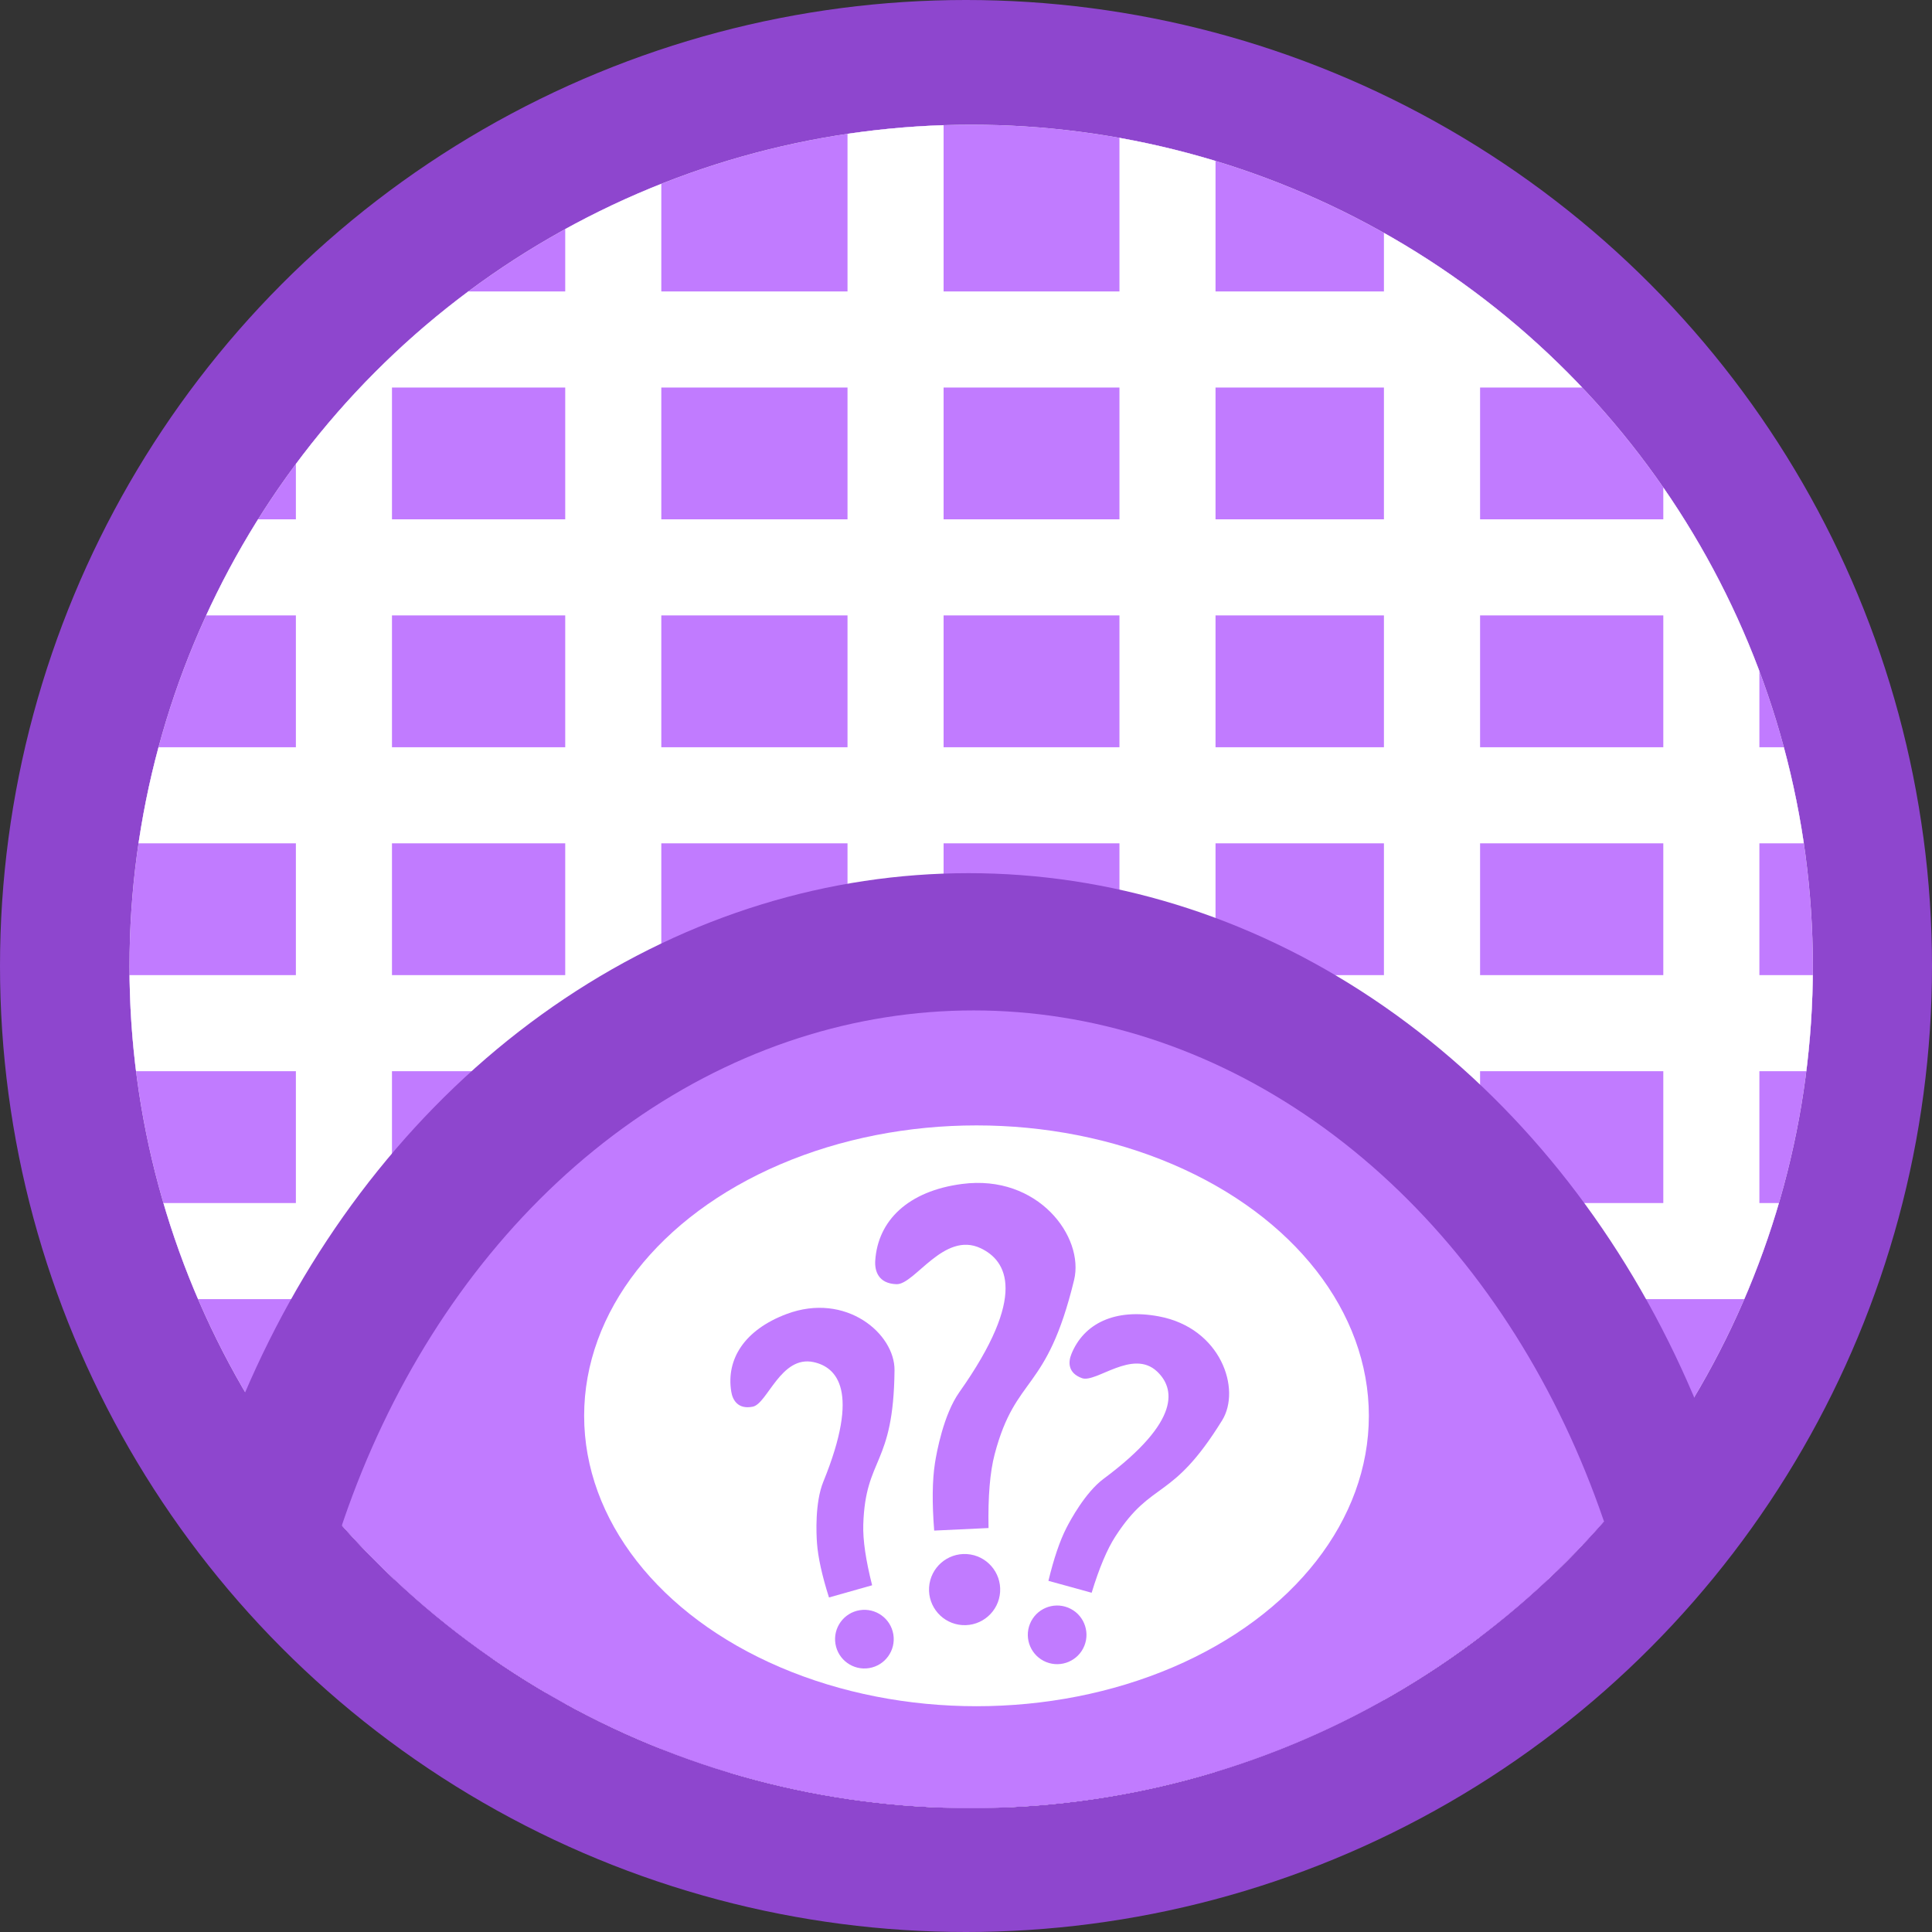 <?xml version="1.0" encoding="UTF-8" standalone="no"?><!-- Generator: Gravit.io --><svg xmlns="http://www.w3.org/2000/svg" xmlns:xlink="http://www.w3.org/1999/xlink" style="isolation:isolate" viewBox="1206.562 306.687 746 746" width="746pt" height="746pt"><rect x="1206.562" y="306.687" width="746" height="746" fill="#333333" stroke="none"/><defs><clipPath id="_clipPath_vQKqMoOk2ItY2KpvQ2j8TYpwZ38eHLG5"><rect x="1206.562" y="306.687" width="746" height="746"/></clipPath></defs><g clip-path="url(#_clipPath_vQKqMoOk2ItY2KpvQ2j8TYpwZ38eHLG5)"><circle vector-effect="non-scaling-stroke" cx="1579.562" cy="679.687" r="373" fill="rgb(142,70,206)"/><clipPath id="_clipPath_fSLASzhZlDQqYq8kGvBzKt0yscWJMLVI"><circle vector-effect="non-scaling-stroke" cx="1579.562" cy="679.687" r="373" fill="rgb(142,70,206)"/></clipPath><g clip-path="url(#_clipPath_fSLASzhZlDQqYq8kGvBzKt0yscWJMLVI)"><circle vector-effect="non-scaling-stroke" cx="1581.562" cy="679.841" r="325" fill="rgb(235,235,235)"/><clipPath id="_clipPath_k4RUfk2DNZW47NoBkSAWp9R0Gj0YfXdB"><circle vector-effect="non-scaling-stroke" cx="1581.562" cy="679.841" r="325" fill="rgb(235,235,235)"/></clipPath><g clip-path="url(#_clipPath_k4RUfk2DNZW47NoBkSAWp9R0Gj0YfXdB)"><rect x="1213.562" y="338.841" width="733" height="740" transform="matrix(1,0,0,1,0,0)" fill="rgb(193,123,255)"/><clipPath id="_clipPath_HvqcNTEhLrtl5Fy3iyrFm2DZW9dgnKMb"><rect x="1213.562" y="338.841" width="733" height="740" transform="matrix(1,0,0,1,0,0)" fill="rgb(193,123,255)"/></clipPath><g clip-path="url(#_clipPath_HvqcNTEhLrtl5Fy3iyrFm2DZW9dgnKMb)"><path d=" M 1885.912 771.216 L 1955.437 771.216 L 1955.437 808.316 L 1778.062 808.316 L 1778.062 859.216 L 1955.437 859.216 L 1955.437 872.466 L 1778.062 872.466 L 1778.062 903.216 L 1955.437 903.216 L 1955.437 916.466 L 1778.062 916.466 L 1778.062 947.216 L 1955.437 947.216 L 1955.437 960.466 L 1778.062 960.466 L 1778.062 991.216 L 1955.437 991.216 L 1955.437 1004.466 L 1778.062 1004.466 L 1778.062 1035.216 L 1955.437 1035.216 L 1955.437 1048.466 L 1778.062 1048.466 L 1778.062 1089.841 L 1740.937 1089.841 L 1740.937 1048.466 L 1675.912 1048.466 L 1675.912 1089.841 L 1638.812 1089.841 L 1638.812 1048.466 L 1638.812 1048.466 L 1570.912 1048.466 L 1570.912 1091.841 L 1533.812 1091.841 L 1533.812 1048.466 L 1461.912 1048.466 L 1461.912 1088.841 L 1424.812 1088.841 L 1424.812 1048.466 L 1424.812 1048.466 L 1357.912 1048.466 L 1357.912 1088.841 L 1320.812 1088.841 L 1320.812 1048.466 L 1246.062 1048.466 L 1246.062 1088.841 L 1232.812 1088.841 L 1232.812 1048.466 L 1201.437 1048.466 L 1201.437 1035.216 L 1232.812 1035.216 L 1232.812 1035.216 L 1232.812 1004.466 L 1201.437 1004.466 L 1201.437 991.216 L 1232.812 991.216 L 1232.812 960.466 L 1201.437 960.466 L 1201.437 947.216 L 1232.812 947.216 L 1232.812 947.216 L 1232.812 916.466 L 1201.437 916.466 L 1201.437 903.216 L 1232.812 903.216 L 1232.812 872.466 L 1201.437 872.466 L 1201.437 859.216 L 1232.812 859.216 L 1232.812 859.216 L 1232.812 808.316 L 1201.437 808.316 L 1201.437 771.216 L 1232.812 771.216 L 1232.812 720.316 L 1201.437 720.316 L 1201.437 683.216 L 1232.812 683.216 L 1232.812 683.216 L 1232.812 683.216 L 1232.812 683.216 L 1232.812 632.316 L 1201.437 632.316 L 1201.437 595.216 L 1232.812 595.216 L 1232.812 544.316 L 1201.437 544.316 L 1201.437 507.216 L 1232.812 507.216 L 1232.812 456.316 L 1201.437 456.316 L 1201.437 419.216 L 1232.812 419.216 L 1232.812 334.841 L 1246.062 334.841 L 1246.062 419.216 L 1320.812 419.216 L 1320.812 419.216 L 1320.812 334.841 L 1357.912 334.841 L 1357.912 419.216 L 1424.812 419.216 L 1424.812 334.841 L 1461.912 334.841 L 1461.912 419.216 L 1533.812 419.216 L 1533.812 419.216 L 1533.812 337.841 L 1570.912 337.841 L 1570.912 419.216 L 1638.812 419.216 L 1638.812 335.841 L 1675.912 335.841 L 1675.912 419.216 L 1740.937 419.216 L 1740.937 419.216 L 1740.937 335.841 L 1778.062 335.841 L 1778.062 419.216 L 1848.812 419.216 L 1848.812 334.841 L 1885.912 334.841 L 1885.912 419.216 L 1955.437 419.216 L 1955.437 456.316 L 1885.912 456.316 L 1885.912 507.216 L 1955.437 507.216 L 1955.437 544.316 L 1885.912 544.316 L 1885.912 595.216 L 1955.437 595.216 L 1955.437 632.316 L 1885.912 632.316 L 1885.912 683.216 L 1955.437 683.216 L 1955.437 720.316 L 1885.912 720.316 L 1885.912 771.216 Z  M 1848.812 771.216 L 1778.062 771.216 L 1778.062 720.316 L 1848.812 720.316 L 1848.812 771.216 Z  M 1848.812 683.216 L 1778.062 683.216 L 1778.062 632.316 L 1848.812 632.316 L 1848.812 683.216 Z  M 1848.812 595.216 L 1778.062 595.216 L 1778.062 544.316 L 1848.812 544.316 L 1848.812 595.216 Z  M 1848.812 507.216 L 1778.062 507.216 L 1778.062 456.316 L 1848.812 456.316 L 1848.812 507.216 Z  M 1740.937 456.316 L 1675.912 456.316 L 1675.912 507.216 L 1740.937 507.216 L 1740.937 456.316 L 1740.937 456.316 Z  M 1740.937 544.316 L 1675.912 544.316 L 1675.912 595.216 L 1740.937 595.216 L 1740.937 544.316 L 1740.937 544.316 Z  M 1740.937 632.316 L 1675.912 632.316 L 1675.912 683.216 L 1740.937 683.216 L 1740.937 632.316 L 1740.937 632.316 Z  M 1740.937 720.316 L 1675.912 720.316 L 1675.912 771.216 L 1740.937 771.216 L 1740.937 720.316 L 1740.937 720.316 Z  M 1740.937 808.316 L 1675.912 808.316 L 1675.912 859.216 L 1740.937 859.216 L 1740.937 808.316 L 1740.937 808.316 Z  M 1740.937 872.466 L 1675.912 872.466 L 1675.912 903.216 L 1740.937 903.216 L 1740.937 872.466 L 1740.937 872.466 Z  M 1740.937 916.466 L 1675.912 916.466 L 1675.912 947.216 L 1740.937 947.216 L 1740.937 916.466 L 1740.937 916.466 Z  M 1740.937 960.466 L 1675.912 960.466 L 1675.912 991.216 L 1740.937 991.216 L 1740.937 960.466 L 1740.937 960.466 Z  M 1740.937 1004.466 L 1675.912 1004.466 L 1675.912 1035.216 L 1740.937 1035.216 L 1740.937 1004.466 L 1740.937 1004.466 Z  M 1638.812 1035.216 L 1570.912 1035.216 L 1570.912 1004.466 L 1638.812 1004.466 L 1638.812 1035.216 L 1638.812 1035.216 L 1638.812 1035.216 Z  M 1638.812 991.216 L 1570.912 991.216 L 1570.912 960.466 L 1638.812 960.466 L 1638.812 991.216 L 1638.812 991.216 L 1638.812 991.216 Z  M 1638.812 947.216 L 1570.912 947.216 L 1570.912 916.466 L 1638.812 916.466 L 1638.812 947.216 L 1638.812 947.216 L 1638.812 947.216 Z  M 1638.812 903.216 L 1570.912 903.216 L 1570.912 872.466 L 1638.812 872.466 L 1638.812 903.216 L 1638.812 903.216 L 1638.812 903.216 Z  M 1638.812 859.216 L 1570.912 859.216 L 1570.912 808.316 L 1638.812 808.316 L 1638.812 859.216 L 1638.812 859.216 L 1638.812 859.216 Z  M 1638.812 771.216 L 1570.912 771.216 L 1570.912 720.316 L 1638.812 720.316 L 1638.812 771.216 L 1638.812 771.216 L 1638.812 771.216 Z  M 1638.812 683.216 L 1570.912 683.216 L 1570.912 632.316 L 1638.812 632.316 L 1638.812 683.216 L 1638.812 683.216 L 1638.812 683.216 Z  M 1638.812 595.216 L 1570.912 595.216 L 1570.912 544.316 L 1638.812 544.316 L 1638.812 595.216 L 1638.812 595.216 L 1638.812 595.216 Z  M 1638.812 507.216 L 1570.912 507.216 L 1570.912 456.316 L 1638.812 456.316 L 1638.812 507.216 L 1638.812 507.216 L 1638.812 507.216 Z  M 1533.812 456.316 L 1461.912 456.316 L 1461.912 507.216 L 1533.812 507.216 L 1533.812 456.316 L 1533.812 456.316 L 1533.812 456.316 L 1533.812 456.316 Z  M 1533.812 544.316 L 1461.912 544.316 L 1461.912 595.216 L 1533.812 595.216 L 1533.812 544.316 L 1533.812 544.316 L 1533.812 544.316 L 1533.812 544.316 Z  M 1533.812 632.316 L 1461.912 632.316 L 1461.912 683.216 L 1533.812 683.216 L 1533.812 632.316 L 1533.812 632.316 L 1533.812 632.316 L 1533.812 632.316 Z  M 1533.812 720.316 L 1461.912 720.316 L 1461.912 771.216 L 1533.812 771.216 L 1533.812 720.316 L 1533.812 720.316 L 1533.812 720.316 L 1533.812 720.316 Z  M 1533.812 808.316 L 1461.912 808.316 L 1461.912 859.216 L 1533.812 859.216 L 1533.812 808.316 L 1533.812 808.316 L 1533.812 808.316 L 1533.812 808.316 Z  M 1533.812 872.466 L 1461.912 872.466 L 1461.912 903.216 L 1533.812 903.216 L 1533.812 872.466 L 1533.812 872.466 L 1533.812 872.466 L 1533.812 872.466 Z  M 1533.812 916.466 L 1461.912 916.466 L 1461.912 947.216 L 1533.812 947.216 L 1533.812 916.466 L 1533.812 916.466 L 1533.812 916.466 L 1533.812 916.466 Z  M 1533.812 960.466 L 1461.912 960.466 L 1461.912 991.216 L 1533.812 991.216 L 1533.812 960.466 L 1533.812 960.466 L 1533.812 960.466 L 1533.812 960.466 Z  M 1533.812 1004.466 L 1461.912 1004.466 L 1461.912 1035.216 L 1533.812 1035.216 L 1533.812 1004.466 L 1533.812 1004.466 L 1533.812 1004.466 L 1533.812 1004.466 Z  M 1424.812 1035.216 L 1357.912 1035.216 L 1357.912 1004.466 L 1424.812 1004.466 L 1424.812 1035.216 L 1424.812 1035.216 L 1424.812 1035.216 L 1424.812 1035.216 L 1424.812 1035.216 Z  M 1424.812 991.216 L 1357.912 991.216 L 1357.912 960.466 L 1424.812 960.466 L 1424.812 991.216 L 1424.812 991.216 L 1424.812 991.216 L 1424.812 991.216 L 1424.812 991.216 Z  M 1424.812 947.216 L 1357.912 947.216 L 1357.912 916.466 L 1424.812 916.466 L 1424.812 947.216 L 1424.812 947.216 L 1424.812 947.216 L 1424.812 947.216 L 1424.812 947.216 Z  M 1424.812 903.216 L 1357.912 903.216 L 1357.912 872.466 L 1424.812 872.466 L 1424.812 903.216 L 1424.812 903.216 L 1424.812 903.216 L 1424.812 903.216 L 1424.812 903.216 Z  M 1424.812 859.216 L 1357.912 859.216 L 1357.912 808.316 L 1424.812 808.316 L 1424.812 859.216 L 1424.812 859.216 L 1424.812 859.216 L 1424.812 859.216 L 1424.812 859.216 Z  M 1424.812 771.216 L 1357.912 771.216 L 1357.912 720.316 L 1424.812 720.316 L 1424.812 771.216 L 1424.812 771.216 L 1424.812 771.216 L 1424.812 771.216 L 1424.812 771.216 Z  M 1424.812 683.216 L 1357.912 683.216 L 1357.912 632.316 L 1424.812 632.316 L 1424.812 683.216 L 1424.812 683.216 L 1424.812 683.216 L 1424.812 683.216 L 1424.812 683.216 Z  M 1424.812 595.216 L 1357.912 595.216 L 1357.912 544.316 L 1424.812 544.316 L 1424.812 595.216 L 1424.812 595.216 L 1424.812 595.216 L 1424.812 595.216 L 1424.812 595.216 Z  M 1424.812 507.216 L 1357.912 507.216 L 1357.912 456.316 L 1424.812 456.316 L 1424.812 507.216 L 1424.812 507.216 L 1424.812 507.216 L 1424.812 507.216 L 1424.812 507.216 Z  M 1320.812 456.316 L 1246.062 456.316 L 1246.062 507.216 L 1320.812 507.216 L 1320.812 456.316 L 1320.812 456.316 L 1320.812 456.316 L 1320.812 456.316 L 1320.812 456.316 L 1320.812 456.316 Z  M 1320.812 544.316 L 1246.062 544.316 L 1246.062 595.216 L 1246.062 595.216 L 1320.812 595.216 L 1320.812 544.316 L 1320.812 544.316 L 1320.812 544.316 L 1320.812 544.316 L 1320.812 544.316 L 1320.812 544.316 Z  M 1320.812 632.316 L 1246.062 632.316 L 1246.062 683.216 L 1320.812 683.216 L 1320.812 632.316 L 1320.812 632.316 L 1320.812 632.316 L 1320.812 632.316 L 1320.812 632.316 L 1320.812 632.316 Z  M 1320.812 720.316 L 1246.062 720.316 L 1246.062 771.216 L 1246.062 771.216 L 1320.812 771.216 L 1320.812 720.316 L 1320.812 720.316 L 1320.812 720.316 L 1320.812 720.316 L 1320.812 720.316 L 1320.812 720.316 Z  M 1320.812 808.316 L 1246.062 808.316 L 1246.062 859.216 L 1320.812 859.216 L 1320.812 808.316 L 1320.812 808.316 L 1320.812 808.316 L 1320.812 808.316 L 1320.812 808.316 L 1320.812 808.316 Z  M 1320.812 872.466 L 1246.062 872.466 L 1246.062 903.216 L 1246.062 903.216 L 1320.812 903.216 L 1320.812 872.466 L 1320.812 872.466 L 1320.812 872.466 L 1320.812 872.466 L 1320.812 872.466 L 1320.812 872.466 Z  M 1320.812 916.466 L 1246.062 916.466 L 1246.062 947.216 L 1320.812 947.216 L 1320.812 916.466 L 1320.812 916.466 L 1320.812 916.466 L 1320.812 916.466 L 1320.812 916.466 L 1320.812 916.466 Z  M 1320.812 960.466 L 1246.062 960.466 L 1246.062 991.216 L 1246.062 991.216 L 1320.812 991.216 L 1320.812 960.466 L 1320.812 960.466 L 1320.812 960.466 L 1320.812 960.466 L 1320.812 960.466 L 1320.812 960.466 Z  M 1320.812 1004.466 L 1246.062 1004.466 L 1246.062 1035.216 L 1320.812 1035.216 L 1320.812 1004.466 L 1320.812 1004.466 L 1320.812 1004.466 L 1320.812 1004.466 L 1320.812 1004.466 L 1320.812 1004.466 Z  M 985.112 619.021 L 985.112 619.021 L 985.112 619.021 L 985.112 619.021 L 985.112 619.021 L 985.112 619.021 L 985.112 619.021 L 985.112 619.021 L 985.112 619.021 L 985.112 619.021 Q 984.814 619.358 984.814 620.012 L 984.814 620.012 L 984.814 620.012 L 984.814 620.012 Q 984.814 620.012 984.814 620.012 Q 984.814 620.012 984.814 620.012 L 984.814 620.012 L 984.814 620.012 L 984.814 620.012 L 984.814 620.012 L 984.814 620.012 L 984.814 620.012 Q 984.814 620.012 984.814 620.012 Q 984.814 620.012 984.814 620.012 Q 984.814 620.715 985.142 621.023 L 985.142 621.023 L 985.142 621.023 Q 985.469 621.331 985.967 621.331 L 985.967 621.331 L 985.967 621.331 Q 986.523 621.331 986.846 620.989 L 986.846 620.989 L 986.846 620.989 L 986.846 620.989 Q 987.168 620.647 987.168 620.012 L 987.168 620.012 L 987.168 620.012 Q 987.168 620.012 987.168 620.012 Q 987.168 620.012 987.168 620.012 Q 987.168 620.012 987.168 620.012 Q 987.168 619.358 986.851 619.021 L 986.851 619.021 L 986.851 619.021 Q 986.533 618.684 985.967 618.684 L 985.967 618.684 L 985.967 618.684 Q 985.41 618.684 985.112 619.021 L 985.112 619.021 L 985.112 619.021 L 985.112 619.021 L 985.112 619.021 L 985.112 619.021 L 985.112 619.021 L 985.112 619.021 L 985.112 619.021 L 985.112 619.021 L 985.112 619.021 L 985.112 619.021 L 985.112 619.021 Z  M 994.053 621.047 L 994.053 621.047 L 994.053 610.872 L 994.053 610.872 L 994.053 610.872 L 994.053 610.872 L 994.053 610.872 Q 994.053 609.602 994.131 608.469 Q 993.926 608.674 993.672 608.899 L 993.672 608.899 L 993.672 608.899 L 993.672 608.899 Q 993.418 609.124 991.348 610.803 L 991.348 610.803 L 991.348 610.803 L 990.488 609.69 L 994.268 606.77 L 994.268 606.77 L 995.635 606.77 L 995.635 606.77 L 995.635 606.77 L 995.635 606.77 L 995.635 606.77 L 995.635 606.77 L 995.635 606.77 L 995.635 606.77 L 995.635 621.047 L 995.635 621.047 L 995.635 621.047 L 994.053 621.047 L 994.053 621.047 L 994.053 621.047 L 994.053 621.047 L 994.053 621.047 L 994.053 621.047 L 994.053 621.047 L 994.053 621.047 L 994.053 621.047 L 994.053 621.047 L 994.053 621.047 L 994.053 621.047 L 994.053 621.047 Z  M 969.307 620.144 L 969.307 620.144 L 969.307 620.144 L 969.307 620.144 L 969.307 620.144 L 969.307 620.144 Q 970.723 619.046 970.723 617.004 L 970.723 617.004 L 970.723 617.004 L 970.723 617.004 L 970.723 617.004 L 970.723 617.004 Q 970.723 615.579 969.893 614.7 L 969.893 614.7 L 969.893 614.7 Q 969.062 613.821 967.344 613.606 L 967.344 613.606 L 967.344 613.528 L 967.344 613.528 Q 968.75 613.235 969.517 612.366 L 969.517 612.366 L 969.517 612.366 Q 970.283 611.497 970.283 610.129 L 970.283 610.129 L 970.283 610.129 L 970.283 610.129 Q 970.283 608.469 969.131 607.517 L 969.131 607.517 L 969.131 607.517 Q 967.978 606.565 965.898 606.565 L 965.898 606.565 L 965.898 606.565 Q 964.629 606.565 963.481 606.961 L 963.481 606.961 L 963.481 606.961 Q 962.334 607.356 961.455 608.049 L 961.455 608.049 L 962.275 609.143 L 962.275 609.143 Q 963.34 608.46 964.17 608.206 L 964.17 608.206 L 964.17 608.206 Q 965 607.952 965.937 607.952 L 965.937 607.952 L 965.937 607.952 Q 967.168 607.952 967.886 608.547 L 967.886 608.547 L 967.886 608.547 Q 968.603 609.143 968.603 610.188 L 968.603 610.188 L 968.603 610.188 Q 968.603 611.497 967.627 612.234 L 967.627 612.234 L 967.627 612.234 Q 966.65 612.971 964.98 612.971 L 964.98 612.971 L 963.555 612.971 L 963.555 614.368 L 964.961 614.368 L 964.961 614.368 Q 969.043 614.368 969.043 616.965 L 969.043 616.965 L 969.043 616.965 Q 969.043 619.866 965.342 619.866 L 965.342 619.866 L 965.342 619.866 Q 964.404 619.866 963.354 619.627 L 963.354 619.627 L 963.354 619.627 Q 962.305 619.387 961.377 618.928 L 961.377 618.928 L 961.377 620.471 L 961.377 620.471 Q 962.266 620.901 963.208 621.072 L 963.208 621.072 L 963.208 621.072 Q 964.15 621.243 965.283 621.243 L 965.283 621.243 L 965.283 621.243 Q 967.891 621.243 969.307 620.144 L 969.307 620.144 L 969.307 620.144 L 969.307 620.144 L 969.307 620.144 L 969.307 620.144 L 969.307 620.144 L 969.307 620.144 L 969.307 620.144 L 969.307 620.144 L 969.307 620.144 L 969.307 620.144 L 969.307 620.144 Z  M 982.314 608.069 L 976.475 621.047 L 976.475 621.047 L 976.475 621.047 L 976.475 621.047 L 982.314 608.069 L 982.314 608.069 L 982.314 606.77 L 982.314 606.77 L 982.314 608.069 L 982.314 608.069 L 982.314 608.069 L 982.314 608.069 L 982.314 608.069 L 982.314 608.069 L 982.314 608.069 L 982.314 608.069 L 982.314 608.069 L 982.314 608.069 L 982.314 608.069 L 982.314 608.069 L 982.314 608.069 L 982.314 608.069 Z  M 987.168 620.012 L 987.168 620.012 L 987.168 620.012 L 987.168 620.012 Q 987.168 620.012 987.168 620.012 Q 987.168 620.012 987.168 620.012 Q 987.168 620.012 987.168 620.012 Q 987.168 620.647 986.846 620.989 L 986.846 620.989 L 986.846 620.989 L 986.846 620.989 L 986.846 620.989 Q 987.168 620.647 987.168 620.012 Q 987.168 620.012 987.168 620.012 L 987.168 620.012 L 987.168 620.012 L 987.168 620.012 L 987.168 620.012 L 987.168 620.012 L 987.168 620.012 L 987.168 620.012 L 987.168 620.012 L 987.168 620.012 L 987.168 620.012 L 987.168 620.012 L 987.168 620.012 L 987.168 620.012 Z  M 976.475 621.047 L 974.678 621.047 L 974.678 621.047 L 980.596 608.264 L 972.812 608.264 L 972.812 606.77 L 982.314 606.77 L 982.314 608.069 L 976.475 621.047 L 976.475 621.047 L 976.475 621.047 L 976.475 621.047 L 976.475 621.047 L 976.475 621.047 L 976.475 621.047 L 976.475 621.047 L 976.475 621.047 L 976.475 621.047 L 976.475 621.047 L 976.475 621.047 L 976.475 621.047 L 976.475 621.047 Z " fill-rule="evenodd" fill="rgb(255,255,255)"/></g><ellipse vector-effect="non-scaling-stroke" cx="1580.562" cy="1005.341" rx="312" ry="361.5" fill="rgb(142,70,206)"/><ellipse vector-effect="non-scaling-stroke" cx="1582.494" cy="1016.341" rx="263.436" ry="319.5" fill="rgb(193,123,255)"/><ellipse vector-effect="non-scaling-stroke" cx="1583.616" cy="853.372" rx="151.5" ry="112.134" fill="rgb(255,255,255)"/><path d=" M 1488.926 844.077 C 1486.863 831.477 1494.072 820.138 1510.305 814.06 C 1533.168 805.499 1552.098 821.646 1551.962 835.762 C 1551.602 873.033 1540.696 869.025 1539.897 895.45 Q 1539.632 904.245 1543.316 918.806 L 1526.655 923.515 Q 1522.63 910.827 1522.023 902.483 C 1521.775 899.086 1521.18 886.888 1524.472 878.812 C 1538.78 843.713 1529.682 834.569 1520.7 832.635 C 1508.059 829.915 1502.894 848.708 1497.224 849.849 C 1491.554 850.989 1489.459 847.332 1488.926 844.077 Z  M 1529.155 941.44 C 1528.145 935.272 1532.333 929.444 1538.502 928.434 C 1544.67 927.425 1550.498 931.612 1551.508 937.781 C 1552.518 943.949 1548.33 949.777 1542.161 950.787 C 1535.993 951.797 1530.165 947.609 1529.155 941.44 Z " fill-rule="evenodd" fill="rgb(193,123,255)"/><path d=" M 1620.23 829.599 C 1624.987 817.751 1637.025 811.782 1654.06 814.985 C 1678.053 819.495 1685.891 843.11 1678.467 855.117 C 1658.865 886.82 1651.608 877.744 1637.246 899.939 Q 1632.465 907.327 1628.08 921.692 L 1611.387 917.096 Q 1614.512 904.157 1618.312 896.703 C 1619.858 893.669 1625.663 882.925 1632.661 877.719 C 1663.072 855.096 1660.022 842.562 1653.338 836.259 C 1643.931 827.387 1629.783 840.793 1624.342 838.833 C 1618.9 836.874 1619.001 832.66 1620.23 829.599 Z  M 1604.247 933.727 C 1606.576 927.927 1613.176 925.109 1618.976 927.438 C 1624.776 929.767 1627.595 936.367 1625.266 942.167 C 1622.936 947.967 1616.336 950.786 1610.536 948.456 C 1604.736 946.127 1601.918 939.527 1604.247 933.727 Z " fill-rule="evenodd" fill="rgb(193,123,255)"/><path d=" M 1544.516 793.447 C 1545.54 777.99 1557.175 766.57 1578.029 763.846 C 1607.4 760.01 1625.337 784.293 1621.298 800.938 C 1610.633 844.887 1598.845 837.154 1590.641 868.163 Q 1587.911 878.484 1588.265 896.705 L 1567.281 897.693 Q 1566.011 881.593 1567.585 871.564 C 1568.225 867.481 1570.873 852.903 1576.982 844.263 C 1603.534 806.714 1595.294 793.407 1585.21 788.655 C 1571.019 781.966 1559.752 802.758 1552.738 802.548 C 1545.723 802.338 1544.252 797.441 1544.516 793.447 Z  M 1565.311 919.564 C 1565.813 911.997 1572.363 906.26 1579.93 906.761 C 1587.497 907.262 1593.234 913.813 1592.733 921.38 C 1592.232 928.947 1585.682 934.684 1578.114 934.183 C 1570.547 933.682 1564.81 927.131 1565.311 919.564 Z " fill-rule="evenodd" fill="rgb(193,123,255)"/></g><rect x="1826.016" y="846.284" width="34.729" height="53.294" transform="matrix(1,0,0,1,0,0)" fill="rgb(142,70,206)"/><rect x="1299.546" y="844.274" width="39.023" height="55.547" transform="matrix(1,0,0,1,0,0)" fill="rgb(142,70,206)"/></g></g></svg>
